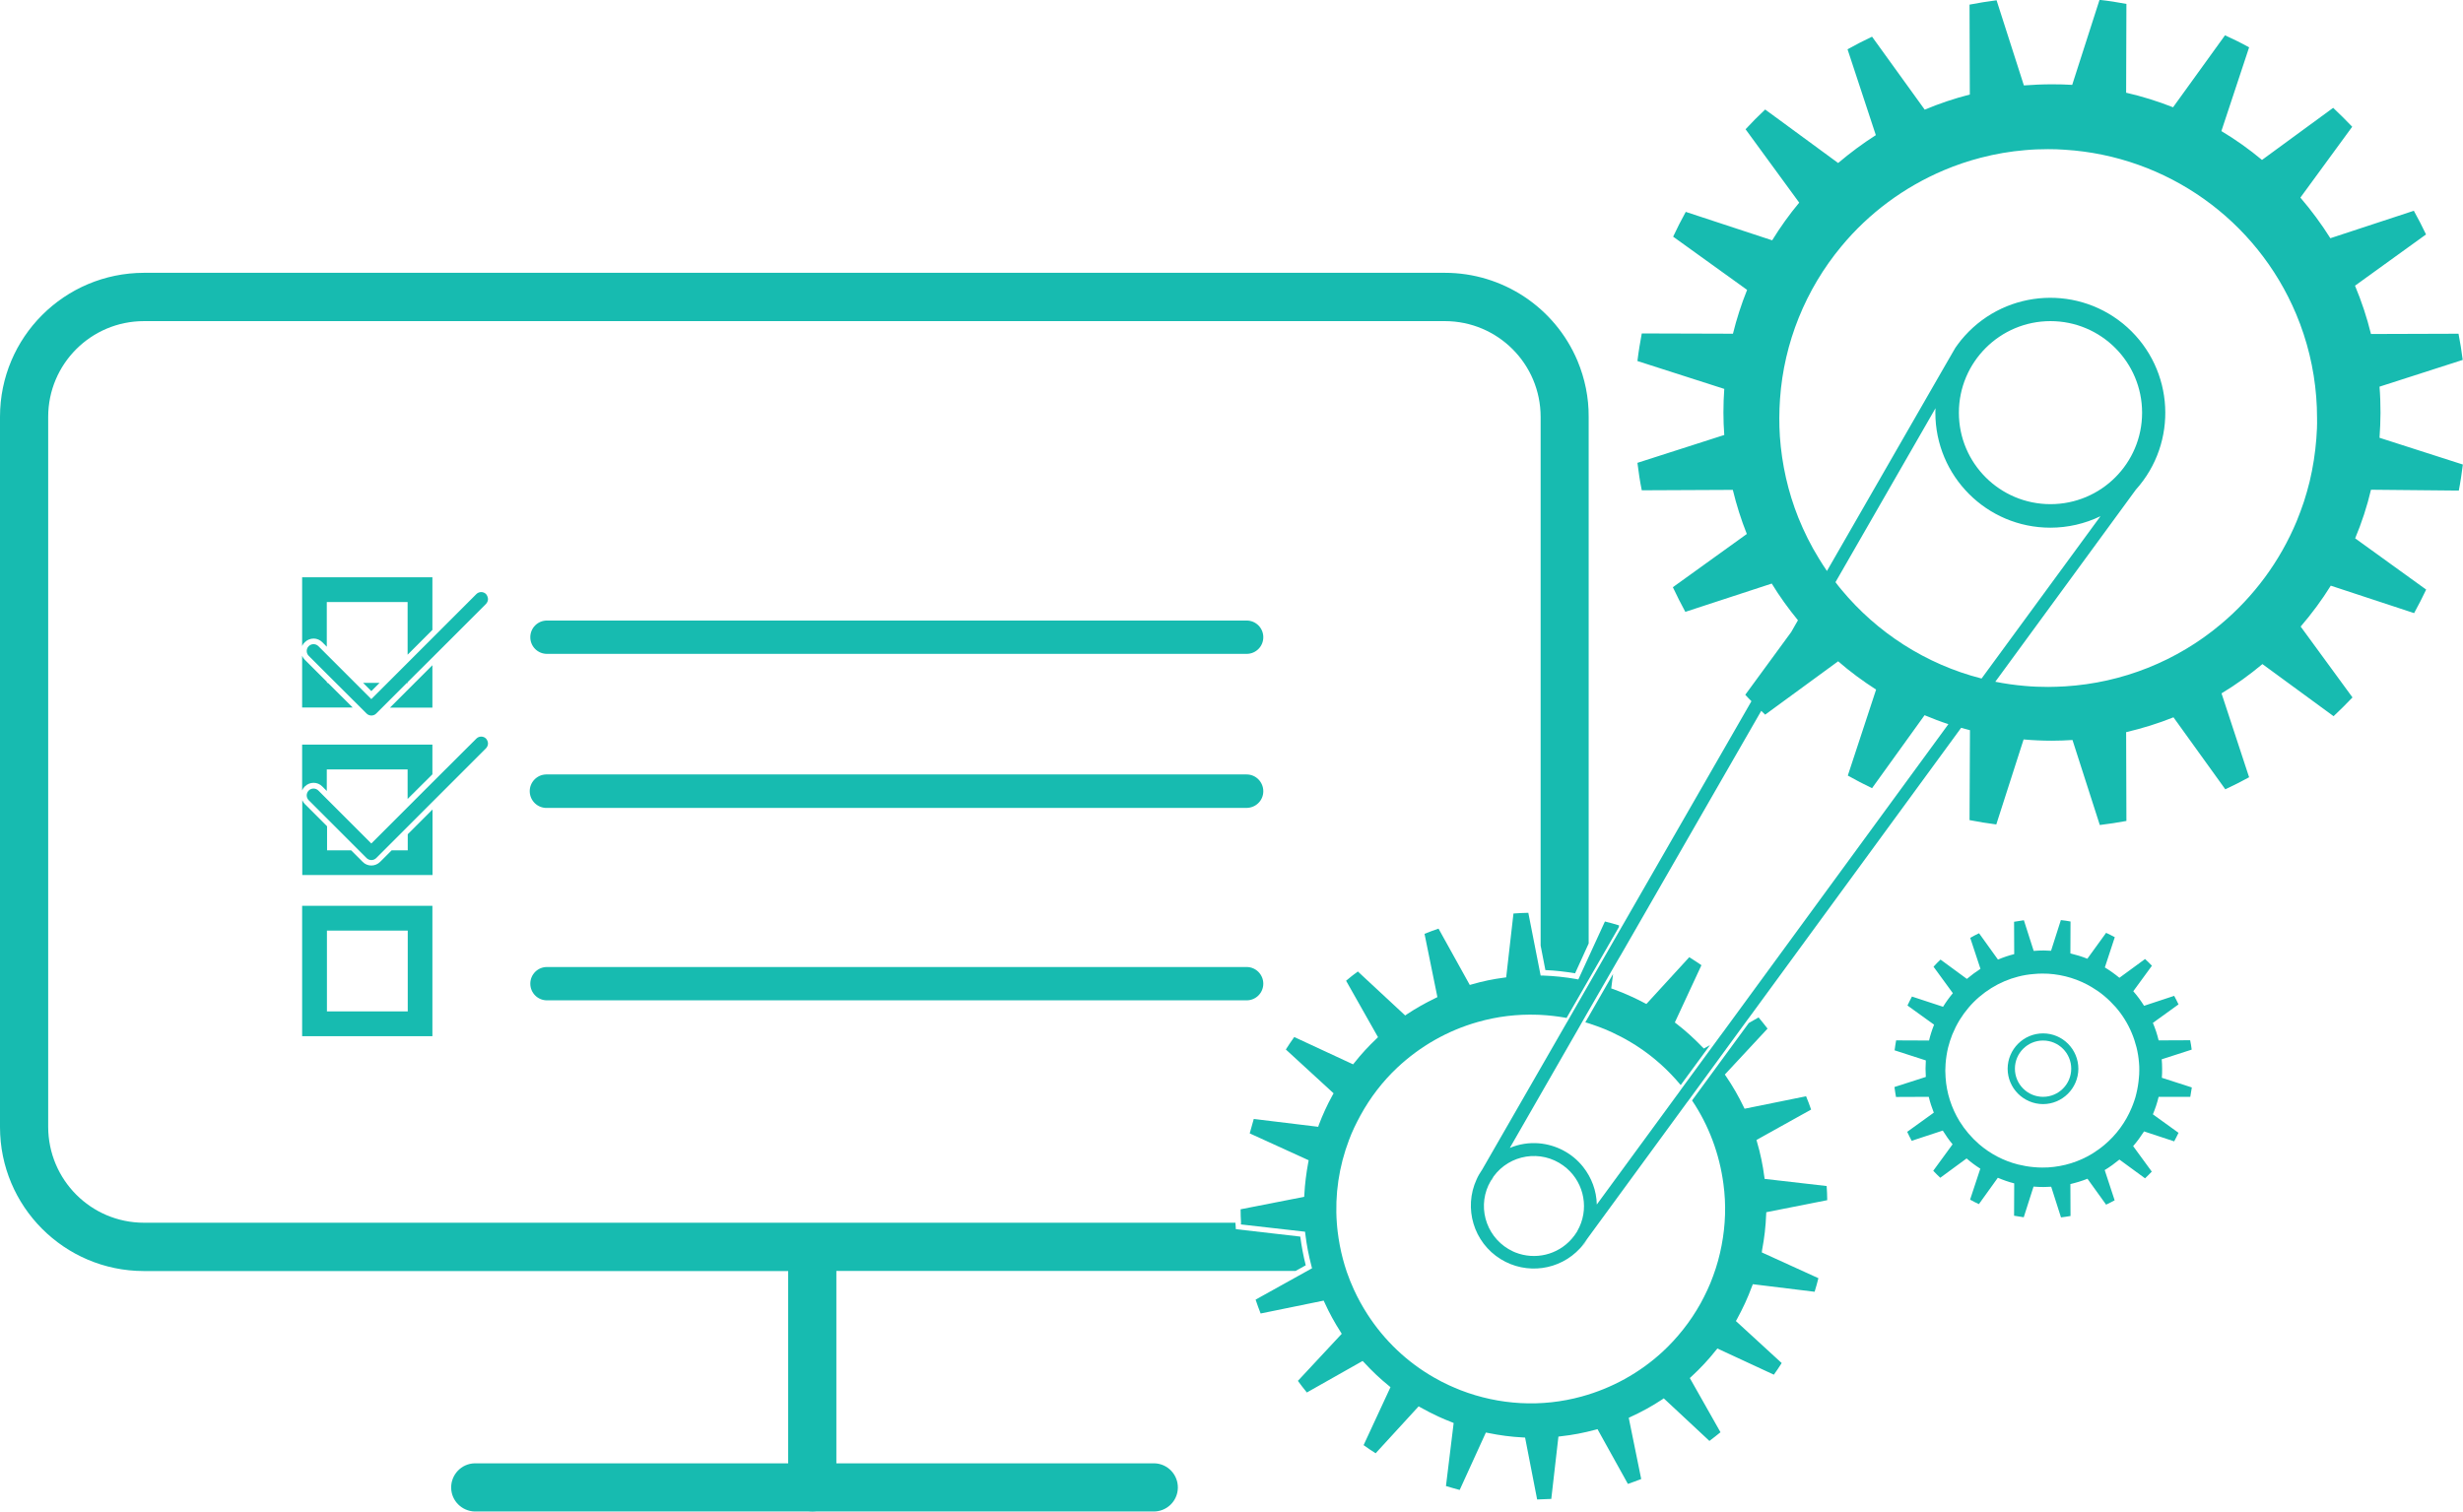 <?xml version="1.0" encoding="utf-8"?>
<!-- Generator: Adobe Illustrator 23.0.1, SVG Export Plug-In . SVG Version: 6.00 Build 0)  -->
<svg version="1.1" id="Layer_1" xmlns="http://www.w3.org/2000/svg" xmlns:xlink="http://www.w3.org/1999/xlink" x="0px" y="0px"
	 viewBox="0 0 1758.4 1079.4" enable-background="new 0 0 1758.4 1079.4" xml:space="preserve">
<title>second</title>
<g>
	<g id="Layer_1-2">
		<path fill="#17BBB0" d="M1126.2,257.6c-16.1-38.1-53.4-62.8-94.7-62.8H102.8C46,194.9,0,240.8,0,297.6c0,0,0,0.1,0,0.1v507.1
			c0,56.7,45.9,102.7,102.6,102.8c0,0,0.1,0,0.1,0h460v137.3H338.9c-9.5,0.2-17,8.1-16.8,17.6c0.2,9.2,7.6,16.5,16.8,16.8h484.4
			c9.5,0.2,17.4-7.3,17.6-16.8c0.2-9.5-7.3-17.4-16.8-17.6c-0.3,0-0.6,0-0.8,0H597.1V907.5h327.9l7.2-4c-1.7-6.7-3-13.6-3.9-20.5
			l-46-5.3l-0.1-1.7l-0.2-2.8c0,0,0-0.1,0-0.1H102.8c-37.8,0-68.3-30.6-68.4-68.4V297.7c0-37.8,30.6-68.4,68.4-68.4h928.7
			c37.8,0,68.4,30.6,68.4,68.4v377.5l3.4,17.5c7.1,0.3,14.2,1.1,21.2,2.3l9.7-21.3v-376C1134.3,283.9,1131.5,270.3,1126.2,257.6z"/>
		<path fill="#17BBB0" d="M582.8,1079.1c-1.9,0.3-3.8,0.3-5.6,0H582.8z"/>
		<path fill="#17BBB0" d="M1257.8,894.3l40.4,18.4c-0.8,3.2-1.7,6.5-2.7,9.7l-44.1-5.4l-0.6,1.5c-1.5,4.1-3.2,8.2-5,12.1
			s-3.7,7.6-5.7,11.3l-0.8,1.4l32.7,30c-1.8,2.8-3.6,5.6-5.6,8.3l-40.3-18.7l-1,1.2c-5.3,6.7-11.2,13-17.5,18.8l-1.2,1.1l21.9,38.7
			c-2.6,2.1-5.2,4.2-7.9,6.2l-32.6-30.4l-1.3,0.9c-7.1,4.7-14.6,8.8-22.3,12.3l-1.4,0.7l8.9,43.7c-3.1,1.2-6.3,2.4-9.5,3.5
			l-21.7-39.1l-1.5,0.4c-8.1,2.2-16.4,3.8-24.8,4.7l-1.6,0.2l-5.1,44.5c-3.3,0.2-6.7,0.3-10.1,0.4l-8.6-44.2l-1.6-0.1
			c-8.3-0.4-16.6-1.5-24.8-3.2l-1.6-0.3l-18.7,41c-3.3-0.9-6.6-1.8-9.8-2.8l5.5-45l-1.4-0.6c-3.2-1.2-6.4-2.6-9.5-4
			c-4.3-2-8.6-4.2-12.7-6.5l-1.4-0.8l-30.7,33.5c-2.9-1.8-5.8-3.8-8.6-5.8l19.2-41.4l-1.2-1c-6.3-5.1-12.1-10.6-17.6-16.6l-1.1-1.1
			l-39.8,22.5c-2.2-2.7-4.4-5.5-6.4-8.3l31.3-33.6l-0.8-1.3c-4.3-6.7-8.1-13.6-11.4-20.9l-0.7-1.5l-45,9.2c-1.3-3.3-2.5-6.6-3.6-9.9
			l40.3-22.4l-0.4-1.5c-2-7.6-3.5-15.3-4.4-23l-0.2-1.6l-45.8-5.2L886,873c-0.2-3.1-0.3-6.3-0.3-9.5l45.4-8.9l0.1-1.6
			c0.4-7.7,1.4-15.4,2.8-23l0.3-1.5l-42.1-19.2c0.9-3.4,1.9-6.9,2.9-10.3l46,5.6l0.5-1.5c1.3-3.5,2.8-7,4.4-10.5s3.4-7.1,5.3-10.5
			l0.8-1.4l-34.1-31.3c1.9-3,3.9-6,6-8.9L966,760l1-1.2c4.8-6.1,10.1-11.8,15.7-17.1l1.1-1.1L961,700.3c2.7-2.3,5.5-4.5,8.4-6.6
			l33.8,31.4l1.3-0.9c6.5-4.3,13.2-8.1,20.3-11.5l1.4-0.7l-9.2-45.2c3.3-1.3,6.7-2.6,10-3.7l22.3,40.2l1.5-0.4
			c7.5-2.2,15.2-3.8,23-4.8l1.5-0.2l5.2-45.6c3.5-0.3,7.1-0.4,10.6-0.5l8.8,44.8h1.6c8,0.3,15.9,1.1,23.8,2.5l1.5,0.3l19-41.4
			c3.4,0.8,6.8,1.8,10.1,2.8l-0.2,1.3l-37.3,64.8l-0.8-0.2c-5.8-1-11.8-1.7-17.7-2c-0.8,0-1.5-0.1-2.3-0.1
			c-14.4-0.5-28.8,1.2-42.7,5.2c-21.5,6.1-41.1,17.3-57.4,32.6c-10.5,9.9-19.3,21.4-26.2,34c-1.6,2.9-3.1,5.9-4.5,8.8
			s-2.6,5.9-3.7,8.8c-7.2,18.9-10.2,39.1-8.7,59.3c0.2,2.1,0.3,4.2,0.6,6.2c0.8,6.5,2,13,3.7,19.4c0.8,3.1,1.8,6.3,2.8,9.3
			c1.5,4.3,3.2,8.6,5.1,12.7c2.8,6.1,6,11.9,9.6,17.5c12.1,18.8,28.5,34.4,47.9,45.4c3.4,2,7,3.8,10.7,5.5c2.6,1.2,5.3,2.3,8,3.4
			c13.7,5.3,28.1,8.4,42.8,9.2c14.7,0.8,29.4-0.8,43.6-4.7c21.5-5.9,41.3-16.8,57.7-31.9c2.6-2.4,5.2-5,7.6-7.6s4.8-5.4,7.1-8.3
			c4.7-5.9,8.8-12.1,12.5-18.7c1.7-3.1,3.3-6.3,4.8-9.5s3-6.8,4.2-10.2c2.6-7,4.6-14.3,6-21.7c2.8-14.5,3.3-29.3,1.3-43.9
			c-2.8-21.3-10.4-41.8-22.4-59.6l40.5-55.3l7-4c2.2,2.6,4.3,5.3,6.4,8l-30.5,32.8l0.9,1.3c4.7,6.9,8.9,14.2,12.5,21.7l0.7,1.4
			l43.9-8.9c1.3,3.1,2.5,6.3,3.6,9.5l-39,21.7l0.4,1.5c2.4,8.1,4.1,16.4,5.2,24.8l0.2,1.5l44.3,5.1c0.2,3.3,0.4,6.7,0.4,10.1
			l-43.5,8.6l-0.1,1.6c-0.3,8.5-1.3,17-2.9,25.4L1257.8,894.3z"/>
		<path fill="#17BBB0" d="M1220.8,746.3l-20.9,28.5c-2.1-2.5-4.3-5-6.6-7.4c-10.1-10.6-21.8-19.5-34.7-26.4
			c-2.5-1.3-5.1-2.6-7.6-3.8c-3.6-1.7-7.3-3.2-11-4.5c-1.7-0.6-3.4-1.2-5.2-1.8l-1.6-0.5l-1.1-0.3l-0.3-0.1l19.8-34.5l-1.3,10.3
			l1.5,0.5c4.4,1.6,8.8,3.4,13.1,5.4c3.1,1.4,6.1,2.9,9.1,4.5l1.4,0.7l30.6-33.4c2.9,1.8,5.8,3.7,8.7,5.7l-19,40.9l1.3,1
			c6.5,5,12.6,10.6,18.3,16.5l1.1,1.1L1220.8,746.3z"/>
		<path fill="#17BBB0" d="M1129.1,890.5c1.6-1.8,3-3.7,4.2-5.8L1129.1,890.5z"/>
		<path fill="#17BBB0" d="M1563.7,783.2c0.4-2.2,0.8-4.5,1.1-6.7l-21.4-6.9c0.2-2.1,0.2-4.3,0.2-6.5s-0.1-4.5-0.3-6.7l21.4-6.9
			c-0.3-2.3-0.6-4.5-1.1-6.7l-22.5,0.1c-1-4.3-2.4-8.4-4.1-12.5l18.3-13.2c-1-2.1-2-4.1-3.1-6.1l-21.5,7.1
			c-2.3-3.7-4.9-7.2-7.7-10.4l13.3-18.2c-1.6-1.7-3.2-3.3-4.9-4.8l-18.3,13.4c-3.3-2.7-6.8-5.2-10.4-7.4l7.1-21.6
			c-2-1.1-4.1-2.1-6.2-3.1l-13.4,18.5c-3.9-1.6-8-2.8-12.1-3.8l0.1-22.8c-2.3-0.4-4.6-0.8-6.9-1l-7,21.9c-1.7-0.1-3.4-0.2-5.2-0.2
			c-2.4,0-4.9,0.1-7.2,0.3l-7-21.9c-2.3,0.3-4.7,0.7-7,1.1l0.1,23.1c-4,1-7.8,2.3-11.6,3.9l-13.5-18.8c-2.1,1-4.3,2.1-6.3,3.3
			l7.3,22.1c-3.4,2.2-6.6,4.6-9.7,7.2l-18.8-13.8c-1.7,1.6-3.4,3.3-5,5.1l13.8,18.9c-2.6,3.1-4.9,6.3-7,9.7l-22.2-7.3
			c-1.1,2.1-2.2,4.2-3.2,6.4l19,13.7c-1.5,3.7-2.7,7.5-3.6,11.3l-23.5-0.1c-0.4,2.3-0.8,4.7-1.1,7.1l22.3,7.2c-0.1,2-0.2,4-0.2,6
			s0.1,3.9,0.2,5.8l-22.4,7.2c0.3,2.4,0.7,4.7,1.1,7.1l23.4-0.1c0.9,3.9,2.2,7.7,3.6,11.3l-19,13.7c1,2.2,2.1,4.3,3.2,6.4l22.2-7.3
			c2.1,3.4,4.4,6.7,7,9.8l-13.8,18.9c1.6,1.7,3.3,3.4,5,5l18.8-13.8c3.1,2.7,6.3,5.1,9.8,7.3l-7.3,22.1c2,1.2,4.1,2.2,6.3,3.2
			l13.5-18.8c3.8,1.6,7.7,3,11.7,4l-0.1,23.1c2.3,0.4,4.6,0.8,6.9,1.1l7-21.9c2.4,0.2,4.8,0.3,7.3,0.3c1.8,0,3.5-0.1,5.3-0.2l7,21.9
			c2.3-0.3,4.6-0.6,6.8-1l-0.1-22.8c4.2-1,8.2-2.2,12.2-3.8l13.3,18.5c2.1-1,4.1-2,6.1-3.1l-7.1-21.6c3.7-2.2,7.2-4.8,10.5-7.5
			l18.3,13.4c1.7-1.6,3.3-3.2,4.8-4.8l-13.3-18.2c2.9-3.3,5.4-6.8,7.8-10.5l21.5,7.1c1.1-2,2.1-4,3.1-6.1l-18.3-13.2
			c1.7-4.1,3.1-8.2,4.1-12.5H1563.7z M1527,769.8c-0.3,3.7-0.9,7.4-1.8,11.1c-0.4,1.8-0.9,3.5-1.5,5.2s-1.2,3.4-1.9,5
			c-4.3,10.3-11,19.4-19.5,26.5c-2.7,2.3-5.6,4.3-8.6,6.2c-9.5,5.8-20.3,9.1-31.4,9.8c-1.4,0.1-2.9,0.1-4.3,0.1c-2,0-4-0.1-6-0.3
			c-3.8-0.3-7.6-1-11.3-1.9c-10.3-2.6-19.8-7.6-27.8-14.5c-5.4-4.7-10.1-10.2-13.9-16.3c-5.8-9.5-9.3-20.3-10-31.4
			c-0.1-1.6-0.2-3.2-0.2-4.8s0.1-3.3,0.2-4.9c0.3-3.9,0.9-7.8,1.8-11.6c0.8-3.2,1.8-6.2,3-9.3c1.5-3.6,3.2-7.1,5.3-10.5
			c3.8-6.1,8.4-11.6,13.9-16.3c5.5-4.7,11.6-8.5,18.2-11.3c3.1-1.3,6.3-2.4,9.5-3.2c3.7-1,7.5-1.6,11.4-1.9c2-0.2,3.9-0.3,5.9-0.3
			c1.4,0,2.8,0,4.3,0.1c11.1,0.7,21.9,4,31.4,9.8c3,1.8,5.9,3.8,8.6,6.1c2.9,2.4,5.6,5.1,8.1,7.9c4.8,5.5,8.7,11.8,11.5,18.5
			c1.4,3.3,2.5,6.7,3.4,10.2c0.9,3.6,1.5,7.3,1.8,11.1c0.2,1.8,0.2,3.6,0.2,5.5S1527.2,768.1,1527,769.8z"/>
		<path fill="#17BBB0" d="M1458.6,737.9c-13.9,0-25.2,11.3-25.3,25.2c0,13.9,11.3,25.2,25.2,25.3c13.9,0,25.2-11.3,25.3-25.2
			c0,0,0,0,0,0C1483.8,749.2,1472.5,737.9,1458.6,737.9z M1458.6,783.2c-11.1,0-20.1-9-20.1-20.1c0-11.1,9-20.1,20.1-20.1
			c11.1,0,20.1,9,20.1,20.1l0,0C1478.7,774.2,1469.7,783.2,1458.6,783.2L1458.6,783.2z"/>
		<path fill="#17BBB0" d="M1066.1,840.3l-1.2,2.1l-0.1-0.1C1065.2,841.7,1065.6,841,1066.1,840.3z"/>
		<path fill="#17BBB0" d="M1066.1,840.3l-1.2,2.1l-0.1-0.1C1065.2,841.7,1065.6,841,1066.1,840.3z"/>
		<path fill="#17BBB0" d="M1755.4,350.3c1.2-6.1,2.1-12.4,2.9-18.6l-59.5-19.1c0.4-5.9,0.7-11.9,0.7-17.9c0-6.2-0.2-12.4-0.7-18.6
			l59.4-19.1c-0.8-6.3-1.8-12.5-3-18.7l-62.5,0.2c-2.9-11.8-6.7-23.3-11.4-34.5l50.7-36.6c-2.7-5.7-5.6-11.3-8.7-16.9l-59.6,19.6
			c-6.4-10.2-13.6-19.9-21.4-29l37-50.6c-4.4-4.6-8.9-9.1-13.6-13.5l-50.8,37.2c-9.1-7.6-18.8-14.5-29-20.6l19.8-59.8
			c-5.6-3.1-11.3-5.9-17.2-8.6l-37.1,51.4c-10.9-4.3-22.1-7.8-33.5-10.4l0.2-63.4c-6.3-1.2-12.7-2.2-19.2-2.9l-19.5,60.7
			c-4.8-0.3-9.6-0.4-14.4-0.4c-6.8,0-13.4,0.3-20.1,0.8l-19.5-60.8c-6.5,0.8-12.9,1.9-19.3,3.1l0.2,64.2c-11,2.8-21.7,6.4-32.2,10.8
			l-37.6-52.1c-5.9,2.8-11.8,5.8-17.5,9l20.2,61.3c-9.4,6-18.4,12.7-26.9,19.9l-52.1-38.2c-4.8,4.5-9.5,9.2-14,14.1l38.3,52.4
			c-7.1,8.5-13.5,17.5-19.3,26.9l-61.7-20.3c-3.2,5.8-6.2,11.7-9,17.7l52.8,38c-4.1,10.2-7.5,20.7-10.1,31.3l-65.1-0.2
			c-1.2,6.5-2.3,13-3.1,19.7l62,19.9c-0.4,5.5-0.6,11.1-0.6,16.8c0,5.4,0.2,10.8,0.6,16.1l-62,19.9c0.8,6.6,1.8,13.2,3.1,19.6
			l65-0.3c2.6,10.7,5.9,21.2,10,31.5l-52.8,38c2.8,6,5.8,11.9,8.9,17.6l61.7-20.2c5.6,9.2,11.9,17.9,18.7,26.2l-4.8,8.4l-32.8,44.8
			c1.4,1.6,2.9,3.1,4.4,4.6l-90.4,157.3l-2.6,4.5l-23.4,40.8l-14.7,25.6l-0.1,0.2l0,0l-0.9,1.5l-60.1,104.5c-1.5,2.2-2.9,4.5-4,7
			c-9.5,20.6-2.1,45.1,17.2,57c18.3,11.3,42.1,8.1,56.7-7.8c0.3-0.3,0.6-0.7,0.9-1l4.2-5.8l71.1-97.2l1.3-1.7l41.5-56.8l2.9-3.9
			l150.1-205.2c2.1,0.6,4.2,1.2,6.3,1.7l-0.3,64.2c6.3,1.2,12.7,2.3,19.1,3.1l19.5-60.7c6.7,0.6,13.4,0.9,20.3,0.9
			c4.9,0,9.8-0.2,14.6-0.5l19.5,60.7c6.4-0.8,12.7-1.7,19-2.9l-0.2-63.4c11.5-2.7,22.9-6.2,33.8-10.6l37,51.4
			c5.8-2.7,11.4-5.5,17-8.6l-19.7-59.9c10.3-6.2,20-13.2,29.2-20.9l50.8,37.2c4.6-4.3,9.1-8.8,13.5-13.4l-37-50.6
			c7.9-9.2,15.1-18.9,21.5-29.2l59.5,19.6c3-5.5,5.9-11.1,8.6-16.8l-50.7-36.6c4.7-11.2,8.5-22.8,11.3-34.7L1755.4,350.3z
			 M1127.6,876.1c-0.6,1.2-1.2,2.4-1.8,3.5c-1.1,1.8-2.4,3.5-3.8,5.1c-10,11.4-26.1,15.2-40.2,9.6c-0.6-0.2-1.1-0.5-1.6-0.7
			c-17.9-8.3-25.8-29.5-17.5-47.4c0.1-0.1,0.1-0.2,0.2-0.3c0.6-1.2,1.2-2.4,1.9-3.5c0.4-0.7,0.9-1.3,1.3-2l0.1-0.2
			c11.6-16,34-19.5,49.9-7.9C1129.9,842.3,1134.7,860.7,1127.6,876.1L1127.6,876.1z M1230.8,736.1l-2.9,3.9l-27.9,38.1l-1.2,1.7
			l-58.8,80.3c-0.2-9.8-3.7-19.2-9.8-26.9c-7.7-9.7-19.1-15.7-31.4-16.8c-7.1-0.6-14.3,0.5-20.9,3.3l49.8-86.7l1-1.8l5.4-9.4
			l20.7-35.9l2.6-4.4l100-173.9c0.9,0.9,1.8,1.8,2.8,2.7l52.1-38.1c8.5,7.4,17.6,14.1,27.1,20.2l-20.2,61.4c5.7,3.2,11.4,6.2,17.3,9
			l37.5-52.1c5.5,2.3,11.2,4.5,17,6.4L1230.8,736.1z M1414.3,484.4c-19.5-5-38-13.1-55-23.9c-16.9-10.8-32-24.1-44.8-39.6
			c-1.4-1.7-2.8-3.4-4.1-5.2l71.4-124.2c0,1-0.1,2-0.1,3.1c0,45.4,36.7,82.2,82.1,82.2c12.4,0,24.6-2.8,35.8-8.2l-84.9,115.9
			L1414.3,484.4z M1398.5,294.7c0-36.1,29.3-65.4,65.4-65.4s65.4,29.3,65.4,65.4S1500,360,1463.9,360
			C1427.8,360,1398.5,330.8,1398.5,294.7L1398.5,294.7z M1653.7,313.2c-0.8,10.4-2.4,20.6-4.8,30.7c-1.2,4.9-2.6,9.7-4.1,14.4
			c-1.6,4.7-3.3,9.4-5.2,14c-11.9,28.5-30.5,53.7-54.2,73.5c-31.3,26.3-70.3,41.8-111.1,44.3c-3.9,0.2-7.9,0.4-12,0.4
			c-5.6,0-11.1-0.2-16.6-0.7c-7.1-0.6-14.2-1.6-21.2-3l100.3-137.1l0,0c30.3-33.7,27.6-85.6-6.1-116c-33.7-30.3-85.6-27.6-116,6.1
			c-1.7,1.9-3.4,3.9-4.9,6c-0.6,0.8-1.2,1.7-1.8,2.5l0,0l-6.6,11.4l0,0l-85.1,148c-2-2.9-3.9-5.9-5.8-9c-5.7-9.2-10.5-18.9-14.6-29
			c-7.4-18.5-11.8-38.1-13.2-58c-0.3-4.4-0.4-8.8-0.4-13.2c0-4.6,0.2-9.2,0.5-13.7c2.8-40,18.2-78.1,43.8-108.9
			c19.7-23.8,44.9-42.4,73.3-54.4c8.5-3.6,17.4-6.6,26.3-8.9c10.4-2.7,20.9-4.5,31.6-5.4c5.4-0.5,10.9-0.7,16.4-0.7
			c4,0,7.9,0.1,11.8,0.4c72.9,4.5,137,50,165.3,117.4c7.9,18.8,12.7,38.7,14.3,59c0.4,5,0.6,10.1,0.6,15.2
			C1654.3,303.5,1654.1,308.4,1653.7,313.2L1653.7,313.2z"/>
		<path fill="#17BBB0" d="M259.2,487.6l5.9,5.9l5.9-5.9H259.2z M278.4,505.3h30.3v-30.3L278.4,505.3z M259.2,487.6l5.9,5.9l5.9-5.9
			H259.2z M259.2,487.6l5.9,5.9l5.9-5.9H259.2z M259.2,487.6l5.9,5.9l5.9-5.9H259.2z M215.7,412.2v49.1c0.4-1,1.1-2,1.9-2.7
			c3.5-3.5,9.1-3.5,12.5,0c0,0,0,0,0,0l3.2,3.2v-31.9h57.7v37.6l17.7-17.7v-37.6L215.7,412.2z M259.2,487.6l5.9,5.9l5.9-5.9
			L259.2,487.6z M234.1,487.6h-0.7v-0.7l-15.8-15.8c-0.8-0.8-1.4-1.7-1.9-2.8v36.9h36.1L234.1,487.6z M259.2,487.6l5.9,5.9l5.9-5.9
			L259.2,487.6z M259.2,487.6l5.9,5.9l5.9-5.9L259.2,487.6z"/>
		<path fill="#17BBB0" d="M215.7,531.8v32.6c0.4-1,1.1-2,1.9-2.8c3.5-3.5,9.1-3.5,12.5,0c0,0,0,0,0,0l3.2,3.2v-15.4h57.7v21.1
			l17.7-17.6v-21.2H215.7z M291.1,595.7v11.5h-11.5l-8.2,8.2c-3.5,3.5-9.1,3.5-12.5,0c0,0,0,0,0,0l-8.2-8.2h-17.2V590l-15.8-15.8
			c-0.8-0.8-1.4-1.7-1.9-2.8v53.4h93V578L291.1,595.7z"/>
		<path fill="#17BBB0" d="M215.7,646.8v93.1h93v-93.1H215.7z M291.1,722.2h-57.7v-57.7h57.7V722.2z"/>
		<path fill="#17BBB0" d="M348.4,427.7c0,1.3-0.5,2.5-1.4,3.5l-38.1,38.1L291.1,487l-0.6,0.6l-17.7,17.7l-4.2,4.2
			c-1.9,1.9-5,1.9-6.9,0c0,0,0,0,0,0l-4.2-4.2l-24.1-24l-13-13c-1.9-1.9-1.9-5,0-6.9c1.9-1.9,5-1.9,6.9,0l0,0l37.8,37.8l26-26
			l17.7-17.7l31.3-31.3c1.9-1.9,5-1.9,6.9,0C347.8,425.2,348.3,426.4,348.4,427.7L348.4,427.7z"/>
		<polygon fill="#17BBB0" points="291.1,487 291.1,487.6 290.5,487.6 		"/>
		<path fill="#17BBB0" d="M290.5,487.6h0.6V487L290.5,487.6z"/>
		<path fill="#17BBB0" d="M348.4,530.8c0,1.3-0.5,2.5-1.4,3.5l-78.4,78.4c-1.9,1.9-5,1.9-6.9,0l-5.4-5.4l-22.9-22.9l-13-13
			c-1.9-1.9-1.9-5,0-6.9c1.9-1.9,5-1.9,6.9,0l0,0l37.8,37.8l26-26l17.7-17.7l31.3-31.2c1.9-1.9,5-1.9,6.9,0
			C347.8,528.3,348.3,529.5,348.4,530.8L348.4,530.8z"/>
		<path fill="#17BBB0" d="M901.9,455c0,6.6-5.3,11.9-11.9,11.9H390.5c-6.6,0-11.9-5.3-11.9-11.9s5.3-11.9,11.9-11.9c0,0,0,0,0,0H890
			C896.6,443.1,901.9,448.4,901.9,455C901.9,455,901.9,455,901.9,455z"/>
		<path fill="#17BBB0" d="M901.9,565c0,6.6-5.3,11.8-11.9,11.9H390.5c-6.6,0.2-12.1-5-12.3-11.6c-0.2-6.6,5-12.1,11.6-12.3
			c0.2,0,0.5,0,0.7,0H890C896.6,553,901.9,558.4,901.9,565C901.9,565,901.9,565,901.9,565z"/>
		<path fill="#17BBB0" d="M901.9,702.4c0,6.6-5.3,11.9-11.9,11.9H390.5c-6.6,0-11.9-5.3-11.9-11.9c0-6.6,5.3-11.9,11.9-11.9l0,0H890
			C896.6,690.5,901.9,695.9,901.9,702.4z"/>
	</g>
</g>
</svg>
